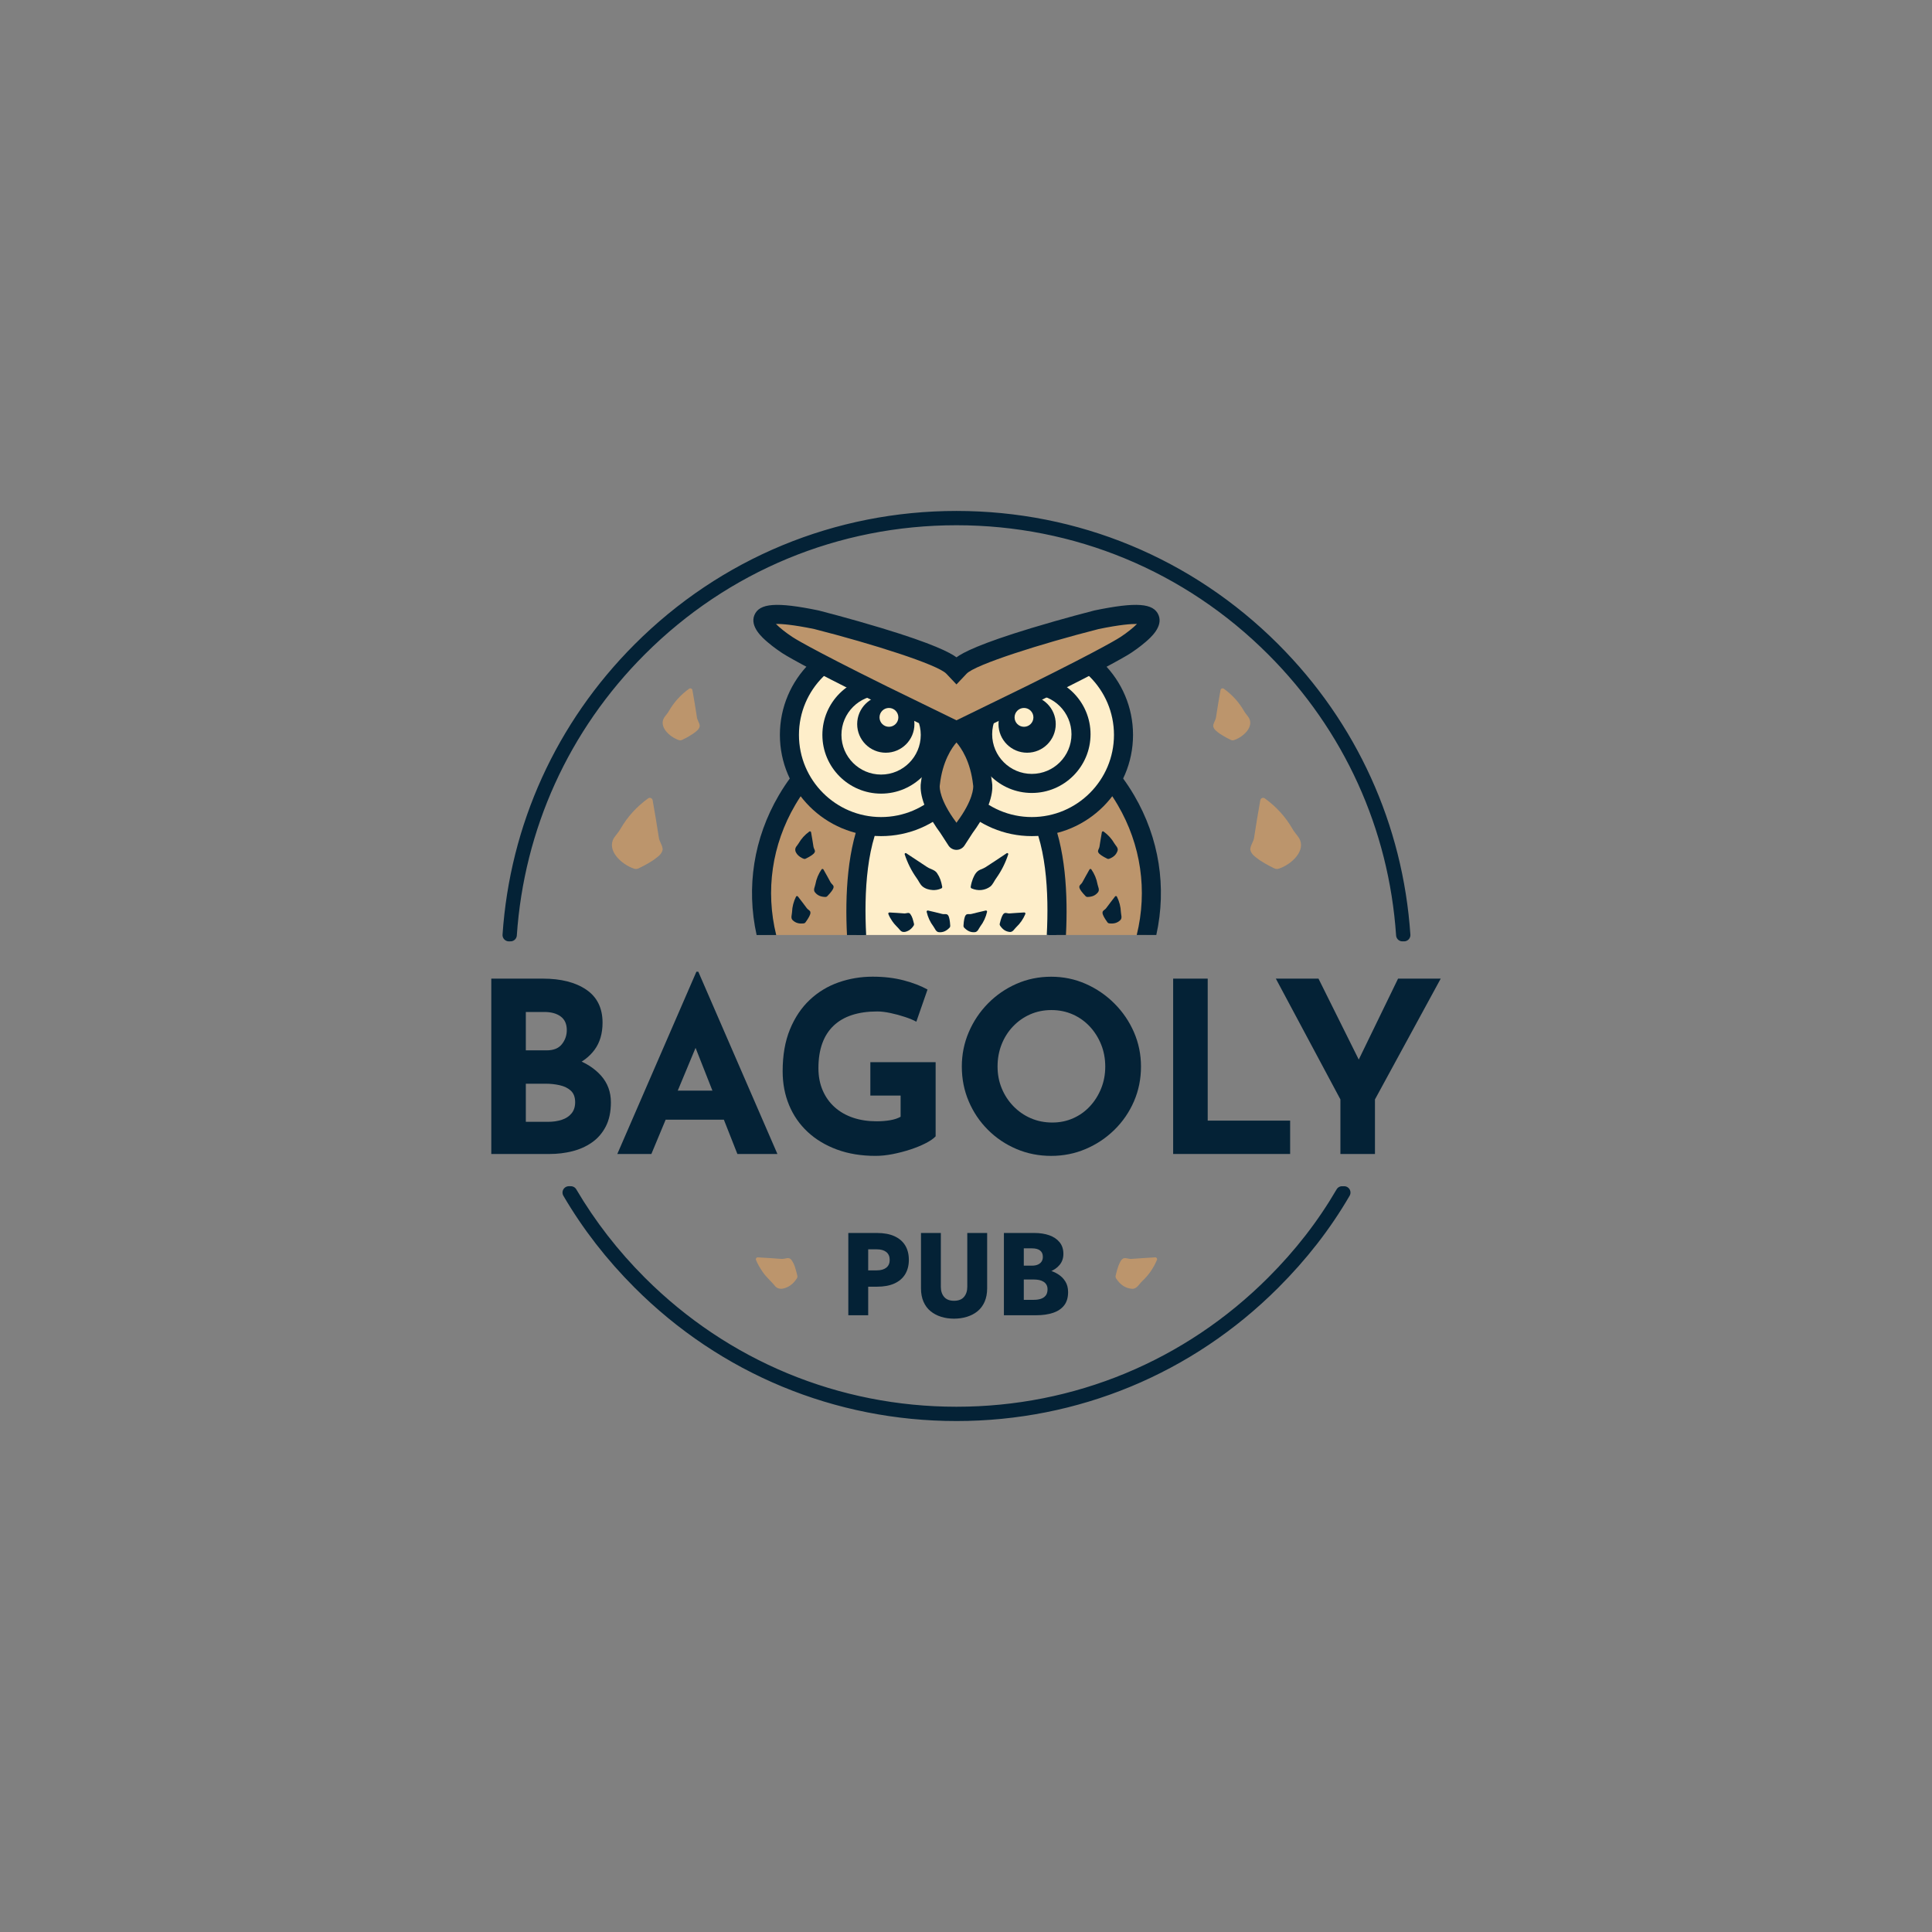 <?xml version="1.0" encoding="utf-8"?>
<!-- Generator: Adobe Illustrator 28.1.0, SVG Export Plug-In . SVG Version: 6.00 Build 0)  -->
<svg version="1.1" id="Réteg_1" xmlns="http://www.w3.org/2000/svg" xmlns:xlink="http://www.w3.org/1999/xlink" x="0px" y="0px"
	 viewBox="0 0 1216.34 1216.34" style="enable-background:new 0 0 1216.34 1216.34;" xml:space="preserve"><rect x="0" y="0" width="1216.34" height="1216.34" fill="#808080" stroke="none"/>
<style type="text/css">
	.st0{fill:#BBB8B6;}
	.st1{fill:#D5D0CC;}
	.st2{fill:#F1EBE0;}
	.st3{fill:#FBFCFD;}
	.st4{fill:#C4C6A2;}
	.st5{fill:#C2C4BC;}
	.st6{fill:#F1BC75;}
	.st7{fill:#0E1828;}
	.st8{fill:#B59B52;}
	.st9{fill:#C9C08D;}
	.st10{fill:#AFA965;}
	.st11{fill:#C6A744;}
	.st12{fill:#D5AD6E;}
	.st13{fill:#D1C7A5;}
	.st14{fill:#F0BB21;}
	.st15{fill:#131617;}
	.st16{fill:#101F28;}
	.st17{fill:none;stroke:#000000;stroke-width:6;stroke-miterlimit:10;}
	.st18{fill:#FFFFFF;}
	.st19{opacity:0.75;}
	.st20{opacity:0.75;fill:none;stroke:#000000;stroke-width:6;stroke-miterlimit:10;}
	.st21{opacity:0.96;}
	.st22{fill:#415986;}
	.st23{fill:#5C523C;}
	.st24{fill:#DBA021;}
	.st25{fill:#9C7E3E;}
	.st26{fill:#BC956C;}
	.st27{fill:#FEEECA;stroke:#FEEECA;stroke-miterlimit:10;}
	.st28{fill:#042236;}
	.st29{fill:#FEEECA;}
	.st30{fill:#BC956C;stroke:#042236;stroke-width:12;stroke-linejoin:round;stroke-miterlimit:10;}
	.st31{fill:#FEEECA;stroke:#042236;stroke-width:12;stroke-miterlimit:10;}
	.st32{fill:#BC956C;stroke:#042236;stroke-width:12;stroke-linecap:round;stroke-linejoin:round;stroke-miterlimit:10;}
	.st33{fill:#BC956C;stroke:#042236;stroke-width:12;stroke-linecap:round;stroke-miterlimit:10;}
	.st34{fill:#FEEECA;stroke:#042236;stroke-width:12;stroke-linecap:round;stroke-linejoin:round;stroke-miterlimit:10;}
	.st35{fill:none;stroke:#042236;stroke-width:12;stroke-miterlimit:10;}
	.st36{fill:#BC956C;stroke:#042236;stroke-width:8;stroke-linecap:round;stroke-linejoin:round;stroke-miterlimit:10;}
	.st37{fill:#1C1C1C;}
	.st38{fill:#A44200;}
	.st39{fill:#1034A6;}
	.st40{fill:#042236;stroke:#FEEECA;stroke-width:8;stroke-linecap:round;stroke-linejoin:round;stroke-miterlimit:10;}
</style>
<g>
	<path class="st36" d="M883.38,588.65c0.2,0,0.38-0.01,0.57,0.01c-4.61-68.12-33.3-131.5-82.04-180.24
		c-53.35-53.35-124.29-82.74-199.74-82.74s-146.39,29.39-199.74,82.74c-48.74,48.73-77.44,112.13-82.05,180.24c0.21,0,0.41,0,0.63,0
		c0.13,0,0.26-0.01,0.38,0c4.62-67.84,33.21-131,81.74-179.53c53.17-53.17,123.85-82.45,199.04-82.45s145.87,29.28,199.03,82.45
		c48.55,48.54,77.14,111.67,81.74,179.53C883.09,588.65,883.23,588.65,883.38,588.65z"/>
	<path class="st36" d="M845.88,750.81c-0.29,0-0.67,0.04-0.93,0c-12.05,20.63-26.4,39.06-43.75,56.4
		c-53.16,53.16-123.84,82.44-199.03,82.44s-145.87-29.28-199.04-82.44c-17.17-17.18-31.76-36.01-43.76-56.4c-0.05,0-0.2,0-0.25,0
		c-0.38,0-0.63,0-0.98,0c12.11,20.69,26.88,39.7,44.29,57.1c53.35,53.36,124.29,82.74,199.74,82.74s146.39-29.38,199.74-82.74
		c17.53-17.53,32.18-36.23,44.32-57.1C846.13,750.82,845.98,750.81,845.88,750.81z"/>
	<g>
		<g>
			<g>
				<path class="st26" d="M410.9,503.87c1.37,7.93,2.76,15.76,3.87,23.35c0.25,2.54,2.5,5.12,2.42,7.73
					c-0.64,2.95-2.9,4.31-5.72,6.46c-2.35,1.53-4.88,3.1-9.28,5.23c-0.98,0.51-2.11,0.57-3.08,0.22
					c-8.03-2.73-17.34-11.51-12.56-19.33c1.31-1.98,3.05-3.78,4.08-5.67c4.36-7.61,10.27-14.06,17.45-19.25
					C409.15,501.84,410.75,502.56,410.9,503.87L410.9,503.87z"/>
				<path class="st26" d="M435.94,434.51c1,5.79,2.02,11.52,2.82,17.06c0.19,1.86,1.83,3.74,1.77,5.65
					c-0.46,2.15-2.12,3.15-4.18,4.72c-1.71,1.12-3.57,2.26-6.78,3.82c-0.71,0.37-1.54,0.42-2.25,0.16c-5.86-2-12.67-8.41-9.18-14.13
					c0.96-1.45,2.23-2.76,2.98-4.15c3.19-5.56,7.5-10.28,12.75-14.06C434.66,433.03,435.83,433.56,435.94,434.51L435.94,434.51z"/>
			</g>
			<g>
				<path class="st26" d="M793.44,503.87c-1.37,7.93-2.76,15.76-3.87,23.35c-0.25,2.54-2.5,5.12-2.42,7.73
					c0.64,2.95,2.9,4.31,5.72,6.46c2.35,1.53,4.88,3.1,9.28,5.23c0.98,0.51,2.11,0.57,3.08,0.22c8.03-2.73,17.34-11.51,12.56-19.33
					c-1.31-1.98-3.05-3.78-4.08-5.67c-4.36-7.61-10.27-14.06-17.45-19.25C795.18,501.84,793.59,502.56,793.44,503.87L793.44,503.87z
					"/>
				<path class="st26" d="M768.39,434.51c-1,5.79-2.02,11.52-2.82,17.06c-0.19,1.86-1.83,3.74-1.77,5.65
					c0.46,2.15,2.12,3.15,4.18,4.72c1.71,1.12,3.57,2.26,6.78,3.82c0.71,0.37,1.54,0.42,2.25,0.16c5.86-2,12.67-8.41,9.18-14.13
					c-0.96-1.45-2.23-2.76-2.98-4.15c-3.19-5.56-7.5-10.28-12.75-14.06C769.67,433.03,768.5,433.56,768.39,434.51L768.39,434.51z"/>
			</g>
		</g>
		<g>
			<g>
				<path class="st29" d="M665.06,588.66c1.09-9.64,1.3-15.91,1.3-15.91s0-48.8-19.15-65.29c0,0-26.28-8.08-28.16-10.77
					l-13.51,16.83c0,0-2.05,2.55-3.38,4.21c-1.33-1.66-3.38-4.21-3.38-4.21l-13.52-16.83c-1.88,2.69-28.16,10.77-28.16,10.77
					c-19.15,16.49-19.15,65.29-19.15,65.29s0.21,6.27,1.3,15.91H665.06z"/>
				<path class="st28" d="M534.48,588.66h9.71c-0.73-5.44-1.26-10.56-1.66-15.17c-0.09-0.79-0.06-2.21-0.07-3.01
					c0.43-17.21,1.89-35.22,9.22-50.95c1.76-3.71,4.02-7.1,6.82-9.87c8.78-3.2,17.7-6.12,25.94-10.61c0.26-0.16,0.49-0.31,0.71-0.46
					c5.54,6.33,11.42,12.92,17.01,19.14c-5.24-7.33-10.74-14.97-16.09-22.2l-1.91,0.4c-0.06,0.01,0-0.01-0.11,0.06
					c-0.1,0.06-0.15,0.11-0.27,0.18c-4.07,2.11-8.6,3.26-12.95,4.7c-4.94,1.52-9.93,2.95-14.91,4.3c-3.98,3.2-7.16,7.24-9.56,11.53
					c-8.83,16.43-11.58,35.19-12.8,53.52c-0.05,1.1-0.13,2.6-0.08,3.71C533.69,578.6,534.01,583.55,534.48,588.66z"/>
				<path class="st28" d="M645.81,509.67c2.8,2.77,5.05,6.16,6.82,9.87c5.61,11.73,7.51,24.88,8.62,37.83
					c0.39,5.36,0.74,10.78,0.52,16.12c-0.38,4.52-0.92,9.65-1.65,15.17h9.77c0.51-5.76,0.83-11.36,0.98-16.7
					c-1.09-20.58-5.41-52.5-21.99-66.43l-0.46-0.38l-0.45-0.12c-4.83-1.31-9.67-2.69-14.46-4.17c-4.48-1.51-9.23-2.62-13.34-4.93
					l-1.93-0.39l-0.23,0.32c-5.26,7.13-10.68,14.67-15.84,21.88c5.6-6.21,11.49-12.82,17.03-19.15
					C627.5,503.48,636.82,506.32,645.81,509.67z"/>
			</g>
			<g>
				<g>
					<path class="st26" d="M539.29,588.66c-1.38-27,0.23-61.55,14.02-82.74c0,0-27.11-1.88-48.51-15.7c0,0-4.27,4.9-9.36,13.59
						c-15.27,26.11-19.62,56.12-12.94,84.84H539.29z"/>
					<path class="st28" d="M488.68,588.66c-6.87-27.91-2.69-56.79,11.94-81.81c2.14-3.66,4.13-6.61,5.67-8.74
						c13.63,7.58,28.33,11.07,37.51,12.63c-10.52,22.36-11.8,53.24-10.56,77.93h12.08c-1.38-26.18,0.05-59.54,13.02-79.47
						c1.16-1.78,1.29-4.04,0.34-5.94c-0.95-1.9-2.83-3.16-4.95-3.32c-0.26-0.02-25.89-1.98-45.68-14.75
						c-2.5-1.62-5.82-1.15-7.78,1.1c-0.19,0.22-4.71,5.43-10.01,14.51c-15.73,26.9-20.56,57.81-13.91,87.87H488.68z"/>
				</g>
				<g>
					<path class="st26" d="M665.05,588.66h56.78c6.68-28.72,2.33-58.73-12.94-84.84c-5.08-8.69-9.36-13.59-9.36-13.59
						c-21.4,13.81-48.51,15.7-48.51,15.7C664.82,527.11,666.43,561.66,665.05,588.66z"/>
					<path class="st28" d="M659.02,588.66h12.08c1.24-24.68-0.04-55.57-10.56-77.93c9.18-1.55,23.89-5.04,37.51-12.63
						c1.54,2.13,3.53,5.08,5.67,8.74c14.64,25.03,18.81,53.9,11.94,81.81h12.32c6.66-30.06,1.83-60.97-13.91-87.87
						c-5.31-9.08-9.83-14.29-10.02-14.51c-1.96-2.25-5.27-2.71-7.78-1.1c-19.79,12.77-45.42,14.73-45.67,14.75
						c-2.12,0.15-4.01,1.41-4.95,3.31c-0.95,1.9-0.82,4.17,0.34,5.95C658.97,529.13,660.4,562.48,659.02,588.66z"/>
				</g>
			</g>
			<g>
				<g>
					<circle class="st29" cx="554.72" cy="462.68" r="57.72"/>
					<path class="st28" d="M554.72,526.4c-35.14,0-63.72-28.58-63.72-63.72s28.58-63.72,63.72-63.72s63.72,28.58,63.72,63.72
						S589.86,526.4,554.72,526.4z M554.72,410.96c-28.52,0-51.72,23.2-51.72,51.72s23.2,51.72,51.72,51.72s51.72-23.2,51.72-51.72
						S583.24,410.96,554.72,410.96z"/>
				</g>
				<g>
					<circle class="st29" cx="649.61" cy="462.68" r="57.72"/>
					<path class="st28" d="M649.61,526.4c-35.14,0-63.72-28.58-63.72-63.72s28.58-63.72,63.72-63.72s63.72,28.58,63.72,63.72
						S684.75,526.4,649.61,526.4z M649.61,410.96c-28.52,0-51.72,23.2-51.72,51.72s23.2,51.72,51.72,51.72s51.72-23.2,51.72-51.72
						S678.13,410.96,649.61,410.96z"/>
				</g>
			</g>
			<g>
				<g>
					<circle class="st29" cx="554.72" cy="462.68" r="30.97"/>
					<path class="st28" d="M554.72,499.65c-20.39,0-36.97-16.58-36.97-36.97c0-20.39,16.59-36.97,36.97-36.97
						s36.97,16.58,36.97,36.97C591.69,483.07,575.11,499.65,554.72,499.65z M554.72,437.71c-13.77,0-24.97,11.2-24.97,24.97
						c0,13.77,11.2,24.97,24.97,24.97c13.77,0,24.97-11.2,24.97-24.97C579.69,448.91,568.49,437.71,554.72,437.71z"/>
				</g>
				<g>
					<circle class="st29" cx="649.61" cy="462.26" r="30.97"/>
					<path class="st28" d="M649.61,499.23c-20.39,0-36.97-16.58-36.97-36.97s16.59-36.97,36.97-36.97s36.97,16.58,36.97,36.97
						S670,499.23,649.61,499.23z M649.61,437.29c-13.77,0-24.97,11.2-24.97,24.97s11.2,24.97,24.97,24.97
						c13.77,0,24.97-11.2,24.97-24.97S663.38,437.29,649.61,437.29z"/>
				</g>
			</g>
			<g>
				<path class="st26" d="M602.17,459.3c1.2,1.01,2.4,2.02,2.4,2.02s11.59,9.76,14.05,32.29c0,0,2.11,9.39-11.24,27.41
					c0,0-3.39,5.24-5.21,8.04c-1.81-2.8-5.21-8.04-5.21-8.04c-13.34-18.02-11.24-27.41-11.24-27.41
					c2.46-22.52,14.05-32.29,14.05-32.29S600.97,460.31,602.17,459.3z"/>
				<path class="st28" d="M602.17,535.05C602.17,535.05,602.17,535.05,602.17,535.05c-2.04,0-3.93-1.03-5.04-2.74l-5.1-7.88
					c-13.33-18.06-12.73-28.85-12.24-31.71c2.74-24.47,15.57-35.53,16.12-35.99l2.4-2.02c2.23-1.88,5.5-1.88,7.73,0l2.4,2.02
					c0.55,0.46,13.38,11.52,16.12,35.99c0.49,2.86,1.09,13.64-12.24,31.71l-5.11,7.89C606.1,534.02,604.2,535.05,602.17,535.05z
					 M591.62,494.79c-0.07,1.06-0.12,8.75,10.17,22.64c0.07,0.1,0.15,0.2,0.21,0.31l0.17,0.26l0.17-0.26
					c0.07-0.1,0.14-0.21,0.21-0.31c10.29-13.89,10.23-21.58,10.17-22.64c-0.07-0.23-0.03-0.2-0.07-0.54
					c-1.64-15.07-7.64-23.56-10.48-26.82c-2.82,3.23-8.83,11.73-10.48,26.82C591.65,494.59,591.69,494.56,591.62,494.79z
					 M612.76,494.91L612.76,494.91L612.76,494.91z M591.58,494.91L591.58,494.91L591.58,494.91z M585.72,493.6h0.01H585.72z"/>
			</g>
			<g>
				<path class="st26" d="M602.17,422.16c-1.01-1.07-2.02-2.14-2.02-2.14c-9.85-10.42-86.16-29.85-86.16-29.85
					c-62.79-12.95-18.55,15.77-18.55,15.77s7.88,5.63,60.25,31.53l45.01,21.96c0,0,0.73,0.36,1.46,0.71
					c0.73-0.36,1.46-0.71,1.46-0.71l45.01-21.96c52.37-25.9,60.25-31.53,60.25-31.53s44.24-28.72-18.55-15.77
					c0,0-76.3,19.43-86.16,29.85C604.19,420.02,603.18,421.09,602.17,422.16z"/>
				<path class="st28" d="M602.17,466.83l-49.1-23.96c-49.38-24.42-59.52-30.95-60.98-31.95c-0.67-0.44-4.85-3.21-8.84-6.64
					c-3.09-2.65-11.31-9.7-8.3-17.01c3.11-7.58,14.02-8.38,40.26-2.97l0.27,0.06c0.19,0.05,19.44,4.96,39.64,11.09
					c32.35,9.81,42.97,15.37,47.06,18.38c4.09-3,14.71-8.57,47.06-18.38c20.2-6.13,39.45-11.04,39.64-11.09l0.27-0.06
					c26.23-5.41,37.15-4.61,40.26,2.97c3,7.31-5.21,14.36-8.3,17.01c-3.99,3.43-8.17,6.2-8.84,6.64c-1.46,1-11.59,7.52-60.95,31.94
					L602.17,466.83z M488.5,392.82c2.41,2.42,6.34,5.58,10.21,8.1l0.22,0.15c0.3,0.21,9.1,6.15,59.43,31.04l43.81,21.38l43.84-21.39
					c50.29-24.88,59.09-30.82,59.44-31.06l0.17-0.12c3.87-2.52,7.8-5.68,10.21-8.1c-3.68-0.06-10.78,0.46-24.14,3.21
					c-36.65,9.34-77.73,22.4-83.14,28.12l-6.38,6.75l-6.38-6.75c-5.41-5.72-46.5-18.78-83.14-28.12
					C499.28,393.28,492.17,392.75,488.5,392.82z"/>
			</g>
			<g>
				<circle class="st28" cx="557.68" cy="455.87" r="18.02"/>
				<circle class="st28" cx="646.65" cy="455.87" r="18.02"/>
			</g>
			<g>
				<circle class="st29" cx="644.68" cy="451.64" r="5.93"/>
				<circle class="st29" cx="559.65" cy="451.64" r="5.93"/>
			</g>
			<g>
				<path class="st28" d="M634.75,537.88c-1.73,5.34-4.23,10.33-7.48,14.91c-1.26,1.67-2.08,3.91-3.74,5.32
					c-3.37,2.51-7.74,3-11.85,1.21c-0.42-0.19-0.63-0.64-0.54-1.07c0.35-2.16,0.84-3.61,1.35-5.01c1.04-2.46,2.13-4.64,4.61-5.69
					c1.16-0.48,2.4-0.97,3.46-1.64l6.49-4.25c2.23-1.44,4.42-2.98,6.72-4.48C634.25,536.82,634.94,537.33,634.75,537.88
					L634.75,537.88z"/>
				<path class="st28" d="M570.55,537.18c3.9,2.62,9.25,6.16,13.21,8.73c2.04,1.34,4.86,1.68,6.23,3.88
					c1.76,2.58,2.56,4.98,3.2,8.51c0.07,0.44-0.17,0.85-0.55,1.02c-1.94,0.89-3.78,1.12-5.43,1.03c-2.44-0.16-4.59-0.79-6.42-2.25
					c-1.66-1.41-2.47-3.66-3.74-5.32c-3.25-4.58-5.75-9.57-7.48-14.91C569.39,537.32,570.09,536.82,570.55,537.18L570.55,537.18z"/>
			</g>
			<g>
				<g>
					<path class="st28" d="M621.43,574.07c-0.77,3.35-2.18,6.44-4.24,9.15c-0.99,1.3-1.56,3.56-3.57,3.67
						c-2.51,0.18-4.6-0.76-6.65-2.91c-0.29-0.32-0.42-0.73-0.39-1.14c0.1-1.9,0.27-3.04,0.47-4.11c0.34-1.34,0.49-2.35,1.44-3.03
						c0.92-0.42,2.18-0.01,3.13-0.3c1.33-0.36,2.75-0.7,4.25-1.05c1.52-0.33,3.06-0.76,4.73-1.11
						C621.08,573.13,621.54,573.59,621.43,574.07L621.43,574.07z"/>
					<path class="st28" d="M645.54,575.42c-1.33,3.17-3.25,5.98-5.74,8.3c-1.2,1.11-2.15,3.25-4.15,3.01
						c-2.5-0.26-4.4-1.53-6.05-4.01c-0.23-0.37-0.29-0.79-0.19-1.19c0.42-1.85,0.79-2.95,1.16-3.97c0.56-1.26,0.88-2.23,1.94-2.73
						c0.98-0.26,2.15,0.36,3.14,0.23c1.37-0.13,2.83-0.22,4.36-0.31c1.56-0.07,3.15-0.23,4.85-0.29
						C645.35,574.44,645.73,574.97,645.54,575.42L645.54,575.42z"/>
				</g>
				<g>
					<path class="st28" d="M584.28,573.25c3.04,0.71,6.05,1.4,8.93,2.16c0.95,0.29,2.21-0.12,3.13,0.3c0.96,0.67,1.1,1.69,1.44,3.03
						c0.19,1.07,0.37,2.22,0.47,4.11c0.04,0.43-0.12,0.84-0.39,1.14c-2.05,2.16-4.14,3.09-6.65,2.91c-2.01-0.11-2.58-2.37-3.57-3.67
						c-2.06-2.71-3.47-5.8-4.24-9.15C583.29,573.57,583.79,573.11,584.28,573.25L584.28,573.25z"/>
					<path class="st28" d="M560.01,574.47c3.12,0.18,6.2,0.35,9.17,0.6c0.69,0.06,1.47-0.15,2.18-0.27c0.7-0.11,1.25,0.03,1.7,0.58
						c1.32,1.79,1.67,3.48,2.37,6.21c0.09,0.4,0.01,0.81-0.2,1.14c-1,1.56-2.07,2.44-3.09,3.06c-1.79,0.99-3.89,1.55-5.33-0.01
						c-1.64-2.08-3.63-3.62-5.07-5.85c-0.94-1.42-1.81-2.83-2.45-4.49C559.09,574.95,559.51,574.41,560.01,574.47L560.01,574.47z"/>
				</g>
			</g>
			<path class="st28" d="M510.64,524c0.53,3.08,1.07,6.12,1.5,9.06c0.1,0.99,0.97,1.99,0.94,3c-0.25,1.14-1.12,1.67-2.22,2.51
				c-0.91,0.59-1.9,1.2-3.6,2.03c-0.38,0.2-0.82,0.22-1.2,0.09c-3.12-1.06-6.73-4.47-4.88-7.51c0.51-0.77,1.18-1.47,1.59-2.2
				c1.69-2.96,3.99-5.46,6.77-7.47C509.96,523.21,510.58,523.49,510.64,524L510.64,524z"/>
			<path class="st28" d="M518.44,547.44c1.54,2.72,3.07,5.4,4.46,8.03c0.43,0.9,1.58,1.54,1.9,2.51c0.15,1.16-0.5,1.96-1.25,3.11
				c-0.66,0.87-1.38,1.77-2.71,3.13c-0.29,0.32-0.7,0.48-1.1,0.48c-2.97-0.04-5.08-0.95-6.65-2.92c-1.28-1.55,0-3.51,0.28-5.12
				c0.6-3.35,1.92-6.48,3.87-9.32C517.54,546.93,518.22,546.98,518.44,547.44L518.44,547.44z"/>
			<path class="st28" d="M502.36,564.42c1.91,2.47,3.8,4.91,5.56,7.32c0.55,0.83,1.79,1.3,2.23,2.21c0.32,1.13-0.21,2.01-0.79,3.26
				c-0.53,0.95-1.12,1.95-2.24,3.48c-0.24,0.35-0.62,0.58-1.02,0.64c-2.95,0.38-5.16-0.22-7-1.95c-1.49-1.36-0.5-3.47-0.45-5.1
				c0.12-3.4,0.98-6.69,2.51-9.77C501.39,564.04,502.07,564,502.36,564.42L502.36,564.42z"/>
			<g>
				<path class="st28" d="M694.79,523.51c2.79,2.01,5.08,4.52,6.78,7.47c0.81,1.42,2.67,2.83,1.99,4.72
					c-0.82,2.38-2.49,3.94-5.28,4.99c-0.39,0.14-0.8,0.1-1.15-0.06c-1.7-0.82-2.75-1.46-3.65-2.06c-1.1-0.83-1.98-1.37-2.22-2.51
					c-0.03-1.01,0.84-2.01,0.94-3c0.19-1.36,0.42-2.8,0.69-4.32c0.29-1.53,0.49-3.12,0.82-4.79
					C693.79,523.46,694.39,523.22,694.79,523.51L694.79,523.51z"/>
				<path class="st28" d="M687.09,547.35c1.95,2.83,3.27,5.97,3.87,9.32c0.29,1.61,1.56,3.56,0.28,5.12
					c-1.57,1.97-3.67,2.87-6.65,2.92c-0.41,0-0.79-0.17-1.06-0.44c-1.32-1.34-2.1-2.3-2.75-3.17c-0.75-1.16-1.4-1.95-1.25-3.11
					c0.31-0.96,1.47-1.61,1.9-2.51c0.64-1.22,1.34-2.5,2.11-3.84c0.79-1.35,1.51-2.77,2.38-4.23
					C686.16,546.97,686.81,546.95,687.09,547.35L687.09,547.35z"/>
				<path class="st28" d="M703.18,564.5c1.53,3.08,2.39,6.37,2.51,9.77c0.06,1.63,1.04,3.75-0.45,5.1
					c-1.83,1.72-4.04,2.32-6.99,1.95c-0.41-0.06-0.76-0.28-0.99-0.59c-1.12-1.52-1.75-2.58-2.27-3.52
					c-0.58-1.25-1.11-2.13-0.79-3.26c0.45-0.91,1.69-1.39,2.23-2.21c0.8-1.12,1.68-2.28,2.63-3.5c0.97-1.22,1.89-2.53,2.96-3.85
					C702.31,563.99,702.96,564.06,703.18,564.5L703.18,564.5z"/>
			</g>
		</g>
	</g>
	<g>
		<path class="st28" d="M341.7,616.12c11.5,0,20.65,2.33,27.45,6.98c6.8,4.65,10.2,11.58,10.2,20.77c0,6.8-1.68,12.48-5.02,17.03
			c-3.35,4.55-7.9,7.95-13.65,10.2c-5.75,2.25-12.33,3.38-19.73,3.38l-3.45-11.7c9.1,0,17.17,1.25,24.22,3.75
			c7.05,2.5,12.62,6.08,16.73,10.72c4.1,4.65,6.15,10.23,6.15,16.73c0,6-1.08,11.08-3.22,15.22c-2.15,4.15-5.05,7.5-8.7,10.05
			c-3.65,2.55-7.78,4.4-12.38,5.55c-4.6,1.15-9.35,1.72-14.25,1.72H309.3v-110.4H341.7z M344.25,661.27c4.3,0,7.47-1.3,9.52-3.9
			c2.05-2.6,3.07-5.55,3.07-8.85c0-3.8-1.27-6.65-3.82-8.55c-2.55-1.9-5.98-2.85-10.27-2.85h-11.7v24.15H344.25z M345,706.27
			c3.2,0,6.1-0.42,8.7-1.28c2.6-0.85,4.65-2.2,6.15-4.05c1.5-1.85,2.25-4.17,2.25-6.97c0-3.2-0.9-5.62-2.7-7.28
			c-1.8-1.65-4.12-2.8-6.98-3.45c-2.85-0.65-5.83-0.97-8.92-0.97h-12.45v24H345z"/>
		<path class="st28" d="M388.64,726.52l49.8-114.75h1.2l49.8,114.75h-25.2l-31.8-80.7l15.75-10.8l-38.1,91.5H388.64z M422.7,686.62
			h33.15l7.65,18.3h-47.55L422.7,686.62z"/>
		<path class="st28" d="M589.04,715.42c-1.3,1.4-3.35,2.83-6.15,4.27c-2.8,1.45-6.03,2.78-9.67,3.98c-3.65,1.2-7.38,2.17-11.18,2.92
			c-3.8,0.75-7.4,1.12-10.8,1.12c-9,0-17.1-1.32-24.3-3.98c-7.2-2.65-13.35-6.35-18.45-11.1c-5.1-4.75-9-10.37-11.7-16.88
			c-2.7-6.5-4.05-13.6-4.05-21.3c0-10.1,1.52-18.87,4.58-26.33c3.05-7.45,7.2-13.65,12.45-18.6c5.25-4.95,11.3-8.62,18.15-11.03
			c6.85-2.4,14.03-3.6,21.53-3.6c7.1,0,13.6,0.78,19.5,2.32c5.9,1.55,10.9,3.48,15,5.78l-7.05,20.25c-1.8-1-4.2-2-7.2-3
			c-3-1-6.05-1.82-9.15-2.47c-3.1-0.65-5.85-0.98-8.25-0.98c-6,0-11.3,0.75-15.9,2.25c-4.6,1.5-8.48,3.75-11.62,6.75
			s-5.53,6.73-7.12,11.17c-1.6,4.45-2.4,9.63-2.4,15.53c0,5.2,0.9,9.88,2.7,14.03c1.8,4.15,4.32,7.68,7.57,10.57
			c3.25,2.9,7.1,5.1,11.55,6.6c4.45,1.5,9.38,2.25,14.77,2.25c3.1,0,5.95-0.23,8.55-0.67c2.6-0.45,4.8-1.17,6.6-2.18v-13.35h-19.05
			v-21h41.1V715.42z"/>
		<path class="st28" d="M605.54,671.47c0-7.6,1.45-14.8,4.35-21.6c2.9-6.8,6.92-12.82,12.07-18.07c5.15-5.25,11.12-9.38,17.93-12.38
			c6.8-3,14.1-4.5,21.9-4.5c7.7,0,14.95,1.5,21.75,4.5c6.8,3,12.83,7.12,18.08,12.38s9.35,11.28,12.3,18.07
			c2.95,6.8,4.42,14,4.42,21.6c0,7.8-1.48,15.1-4.42,21.9c-2.95,6.8-7.05,12.78-12.3,17.93c-5.25,5.15-11.28,9.18-18.08,12.07
			c-6.8,2.9-14.05,4.35-21.75,4.35c-7.8,0-15.1-1.45-21.9-4.35c-6.8-2.9-12.78-6.92-17.93-12.07c-5.15-5.15-9.18-11.12-12.07-17.93
			C606.99,686.57,605.54,679.27,605.54,671.47z M628.04,671.47c0,4.9,0.87,9.48,2.62,13.72c1.75,4.25,4.2,8,7.35,11.25
			c3.15,3.25,6.8,5.78,10.95,7.58c4.15,1.8,8.67,2.7,13.58,2.7c4.7,0,9.08-0.9,13.12-2.7s7.58-4.32,10.58-7.58
			c3-3.25,5.35-7,7.05-11.25c1.7-4.25,2.55-8.82,2.55-13.72c0-5-0.88-9.65-2.62-13.95c-1.75-4.3-4.15-8.07-7.2-11.33
			c-3.05-3.25-6.63-5.77-10.73-7.58c-4.1-1.8-8.55-2.7-13.35-2.7c-4.8,0-9.25,0.9-13.35,2.7c-4.1,1.8-7.7,4.33-10.8,7.58
			c-3.1,3.25-5.5,7.03-7.2,11.33C628.89,661.82,628.04,666.48,628.04,671.47z"/>
		<path class="st28" d="M738.59,616.12h21.75v89.4h51.9v21h-73.65V616.12z"/>
		<path class="st28" d="M843.89,692.17l-40.65-76.05h26.85l28.5,57.3l-6.45,0.45l28.05-57.75h26.85l-41.4,76.05v34.35h-21.75V692.17
			z"/>
	</g>
	<g>
		<g>
			<path class="st28" d="M546.59,776.25v51.8h-12.51v-51.8H546.59z M541.93,776.25h10.14c4.39,0,8.08,0.68,11.06,2.04
				c2.98,1.36,5.24,3.29,6.77,5.81c1.53,2.52,2.29,5.55,2.29,9.1c0,3.45-0.77,6.45-2.29,8.99c-1.53,2.54-3.79,4.49-6.77,5.85
				c-2.99,1.36-6.67,2.04-11.06,2.04h-10.14v-10.29h10.14c2.52,0,4.49-0.57,5.92-1.7c1.43-1.13,2.15-2.76,2.15-4.88
				c0-2.17-0.72-3.82-2.15-4.96c-1.43-1.13-3.4-1.7-5.92-1.7h-10.14V776.25z"/>
			<path class="st28" d="M592.33,776.25v33.89c0,2.62,0.69,4.74,2.07,6.36c1.38,1.63,3.45,2.44,6.22,2.44
				c2.81,0,4.91-0.81,6.29-2.44c1.38-1.63,2.07-3.75,2.07-6.36v-33.89h12.51v34.78c0,3.26-0.53,6.09-1.59,8.51
				c-1.06,2.42-2.54,4.4-4.44,5.96c-1.9,1.55-4.12,2.72-6.66,3.51c-2.54,0.79-5.27,1.19-8.18,1.19c-2.91,0-5.62-0.4-8.14-1.19
				c-2.52-0.79-4.72-1.96-6.62-3.51c-1.9-1.55-3.38-3.54-4.44-5.96c-1.06-2.42-1.59-5.25-1.59-8.51v-34.78H592.33z"/>
			<path class="st28" d="M641.39,796.82h8.36c1.43,0,2.65-0.22,3.66-0.67c1.01-0.44,1.79-1.07,2.33-1.89c0.54-0.81,0.81-1.81,0.81-3
				c0-1.78-0.59-3.11-1.78-4c-1.18-0.89-2.86-1.33-5.03-1.33h-5.18v32.41h6.36c1.63,0,3.08-0.21,4.37-0.63
				c1.28-0.42,2.31-1.11,3.07-2.07c0.76-0.96,1.15-2.28,1.15-3.96c0-1.09-0.22-2.02-0.67-2.81c-0.44-0.79-1.06-1.43-1.85-1.92
				c-0.79-0.49-1.69-0.85-2.7-1.07c-1.01-0.22-2.13-0.33-3.37-0.33h-9.55v-6.81h10.95c2.52,0,4.96,0.27,7.33,0.81
				s4.51,1.42,6.44,2.63c1.92,1.21,3.47,2.74,4.62,4.59c1.16,1.85,1.74,4.08,1.74,6.7c0,3.45-0.83,6.24-2.48,8.36
				c-1.65,2.12-3.98,3.69-6.99,4.7c-3.01,1.01-6.56,1.52-10.66,1.52h-20.28v-51.8h19.02c3.6,0,6.77,0.48,9.51,1.44
				s4.91,2.42,6.51,4.37c1.6,1.95,2.41,4.4,2.41,7.36c0,2.71-0.8,5.03-2.41,6.96c-1.6,1.92-3.77,3.39-6.51,4.4
				c-2.74,1.01-5.91,1.52-9.51,1.52h-9.69V796.82z"/>
		</g>
		<g>
			<path class="st26" d="M728.41,793.15c-2.14,5.12-5.24,9.64-9.26,13.38c-1.93,1.79-3.46,5.23-6.69,4.85
				c-4.04-0.41-7.1-2.47-9.76-6.47c-0.38-0.59-0.46-1.28-0.3-1.91c0.68-2.98,1.27-4.76,1.87-6.4c0.91-2.03,1.42-3.6,3.13-4.41
				c1.58-0.42,3.47,0.59,5.06,0.38c2.21-0.2,4.56-0.36,7.04-0.5c2.51-0.11,5.08-0.37,7.82-0.47
				C728.11,791.55,728.71,792.41,728.41,793.15L728.41,793.15z"/>
			<path class="st26" d="M477.1,791.61c5.03,0.29,10,0.56,14.79,0.96c1.11,0.1,2.38-0.24,3.52-0.44c1.13-0.17,2.01,0.04,2.74,0.94
				c2.12,2.89,2.7,5.61,3.82,10.01c0.15,0.65,0.01,1.31-0.32,1.83c-1.61,2.52-3.33,3.94-4.98,4.93c-2.88,1.59-6.27,2.5-8.6-0.02
				c-2.65-3.35-5.86-5.85-8.18-9.44c-1.51-2.29-2.92-4.57-3.96-7.23C475.61,792.39,476.28,791.52,477.1,791.61L477.1,791.61z"/>
		</g>
	</g>
</g>
</svg>
